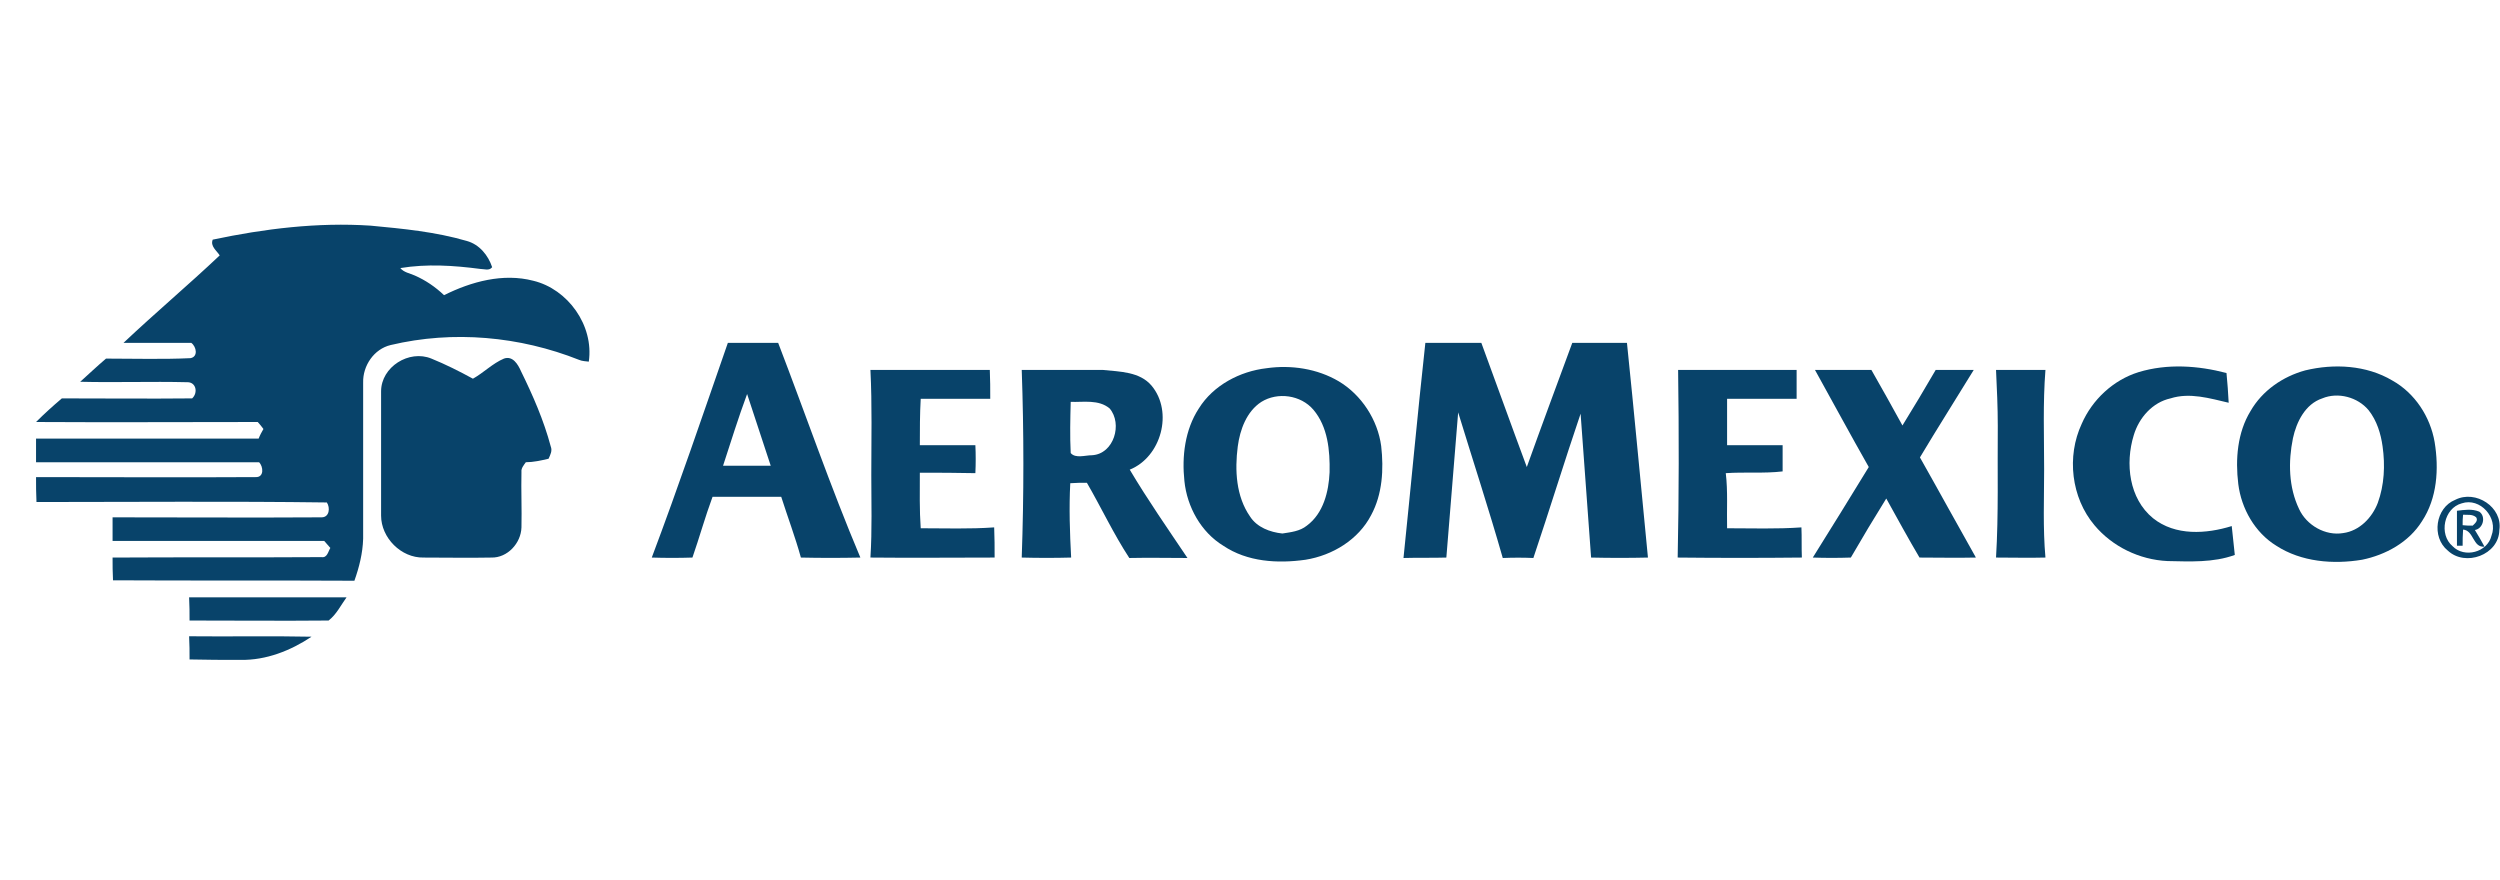 <?xml version="1.0" encoding="UTF-8"?>
<!DOCTYPE svg PUBLIC "-//W3C//DTD SVG 1.1//EN" "http://www.w3.org/Graphics/SVG/1.1/DTD/svg11.dtd">
<!-- Creator: CorelDRAW 2017 -->
<svg xmlns="http://www.w3.org/2000/svg" xml:space="preserve" width="142px" height="50px" version="1.1" shape-rendering="geometricPrecision" text-rendering="geometricPrecision" image-rendering="optimizeQuality" fill-rule="evenodd" clip-rule="evenodd"
viewBox="0 0 5716 2013"
 xmlns:xlink="http://www.w3.org/1999/xlink"
 enable-background="new 0 0 169 43">
 <defs>
   <clipPath id="id0">
    <path d="M0 2013l5716 0 0 -2013 -5716 0 0 2013z"/>
   </clipPath>
 </defs>
 <g id="Vrstva_x0020_1">
  <g>
  </g>
  <g clip-path="url(#id0)">
   <g>
    <g id="_2724367931760">
     <g id="AM.svg">
      <g id="AM">
       <g>
        <path fill="#08436A" d="M486 548c118,-25 240,-40 361,-32 74,7 148,14 220,35 29,8 49,33 58,60 -7,9 -18,4 -27,4 -61,-8 -122,-12 -183,-2 8,10 22,12 33,17 25,11 47,26 67,45 62,-31 135,-51 204,-33 79,19 139,102 127,185 -7,-1 -15,-1 -22,-4 -136,-54 -288,-68 -431,-34 -38,9 -64,47 -63,86 0,119 0,238 0,357 -1,33 -9,65 -20,96 -184,-1 -368,0 -552,-1 -1,-17 -1,-35 -1,-52 160,-1 319,0 478,-1 13,2 15,-13 20,-21 -4,-4 -10,-12 -14,-16 -161,0 -322,0 -484,0 0,-18 0,-36 0,-54 159,0 319,1 478,0 18,0 20,-22 12,-34 -221,-3 -443,-1 -664,-1 -1,-19 -1,-38 -1,-57 167,0 335,1 502,0 20,1 18,-24 8,-34 -170,0 -340,0 -510,0 0,-18 0,-36 0,-54 170,0 340,0 509,0 3,-8 7,-15 11,-22 -3,-4 -9,-12 -13,-16 -169,0 -338,1 -507,0 19,-19 39,-37 59,-54 100,0 199,1 298,0 14,-13 9,-38 -12,-37 -81,-2 -163,1 -244,-1 20,-18 39,-36 59,-53 65,0 129,2 193,-1 18,-3 14,-26 2,-35 -52,0 -103,0 -155,0 72,-68 148,-132 220,-200 -7,-11 -22,-21 -16,-36l0 0z"/>
        <g>
         <path fill="#08436A" d="M1664 784c38,0 77,0 115,0 63,164 120,330 188,491 -46,1 -91,1 -136,0 -13,-47 -30,-92 -45,-139 -52,0 -104,0 -157,0 -17,46 -30,93 -46,139 -31,1 -62,1 -93,0 61,-162 117,-327 174,-491l0 0zm-11 281c36,0 73,0 109,0 -18,-55 -36,-109 -54,-164 -20,54 -37,109 -55,164l0 0z"/>
        </g>
        <path fill="#08436A" d="M3259 784c43,0 86,0 128,0 35,95 69,190 104,284 34,-95 69,-189 104,-284 42,0 84,0 125,0 17,164 32,328 48,491 -43,1 -86,1 -130,0 -8,-109 -16,-220 -24,-329 -37,109 -71,220 -108,330 -23,-1 -46,-1 -70,0 -32,-112 -68,-222 -102,-333 -9,111 -18,222 -27,332 -32,1 -65,0 -98,1 17,-164 32,-328 50,-492l0 0z"/>
        <path fill="#08436A" d="M871 895c0,-56 64,-96 115,-75 32,13 64,29 95,46 25,-14 45,-35 71,-46 20,-7 32,13 39,29 27,55 52,112 68,172 4,10 -1,19 -5,28 -17,4 -35,8 -52,8 -5,7 -11,14 -10,22 -1,43 1,85 0,127 -1,36 -32,70 -69,69 -51,1 -103,0 -155,0 -51,1 -97,-45 -97,-96 0,-95 0,-189 0,-284l0 0z"/>
        <g>
         <path fill="#08436A" d="M2896 842c56,-8 116,1 165,30 52,31 89,88 97,148 6,53 3,110 -23,158 -29,56 -88,92 -150,102 -64,9 -133,5 -188,-32 -51,-31 -83,-89 -89,-148 -6,-56 1,-117 33,-166 33,-53 94,-85 155,-92l0 0zm-12 77c-34,22 -49,64 -54,102 -7,54 -4,114 28,160 16,25 46,36 74,39 19,-3 40,-5 56,-18 38,-28 50,-78 52,-122 1,-50 -4,-104 -37,-143 -29,-34 -82,-41 -119,-18l0 0z"/>
        </g>
        <path fill="#08436A" d="M3837 846c90,0 180,0 271,0 0,22 0,44 0,66 -53,0 -106,0 -159,0 0,36 0,71 0,106 42,0 85,0 127,0 0,20 0,40 0,60 -43,5 -86,1 -130,4 5,42 2,84 3,126 57,0 113,2 170,-2 1,23 0,46 1,69 -95,1 -189,1 -284,0 3,-143 3,-286 1,-429z"/>
        <path fill="#08436A" d="M4890 851c66,-20 136,-15 201,2 2,22 4,45 5,68 -43,-10 -89,-24 -133,-10 -41,9 -72,44 -84,84 -20,65 -11,145 44,190 51,41 122,36 180,18 2,22 5,44 7,66 -49,18 -103,15 -154,14 -64,-3 -126,-33 -167,-82 -53,-63 -64,-157 -29,-232 24,-55 72,-100 130,-118l0 0z"/>
        <g>
         <path fill="#08436A" d="M5271 847c66,-16 140,-12 199,23 52,29 87,83 97,141 10,61 6,128 -29,181 -30,48 -83,77 -137,88 -66,11 -139,5 -196,-32 -49,-30 -80,-85 -87,-141 -7,-57 -2,-118 28,-167 27,-47 74,-79 125,-93l0 0zm39 64c-39,13 -59,54 -67,91 -11,54 -10,112 14,162 17,37 60,62 101,55 37,-5 66,-35 79,-69 15,-41 17,-86 11,-129 -4,-29 -13,-59 -32,-83 -25,-30 -70,-42 -106,-27l0 0z"/>
        </g>
        <path fill="#08436A" d="M1990 846c91,0 182,0 273,0 1,22 1,44 1,66 -53,0 -106,0 -159,0 -2,35 -2,71 -2,106 43,0 85,0 127,0 1,21 1,42 0,64 -43,-1 -85,-1 -127,-1 0,43 -1,85 2,127 56,0 112,2 168,-2 1,23 1,46 1,69 -95,0 -189,1 -284,0 4,-63 2,-126 2,-189 0,-80 2,-160 -2,-240z"/>
        <g>
         <path fill="#08436A" d="M2336 846c62,0 124,0 186,0 39,4 84,4 111,36 50,60 22,163 -50,192 41,69 87,135 132,202 -44,0 -88,-1 -133,0 -36,-55 -64,-115 -97,-172 -13,0 -25,0 -38,1 -3,56 -1,114 2,170 -37,1 -75,1 -113,0 5,-143 5,-286 0,-429l0 0zm112 73c-1,39 -2,78 0,117 11,13 33,5 49,5 50,-3 70,-72 40,-107 -25,-21 -60,-14 -89,-15z"/>
        </g>
        <path fill="#08436A" d="M4150 846c43,0 86,0 129,0 24,42 48,85 71,127 26,-42 51,-84 76,-127 29,0 58,0 87,0 -41,67 -83,133 -123,200 43,76 85,153 128,229 -43,1 -86,0 -129,0 -26,-44 -51,-90 -76,-135 -28,45 -55,90 -81,135 -29,1 -58,1 -87,0 43,-69 86,-138 128,-207 -42,-74 -82,-148 -123,-222l0 0z"/>
        <path fill="#08436A" d="M4564 846c38,0 75,0 113,0 -6,76 -3,151 -3,227 0,67 -3,135 3,202 -37,1 -75,0 -113,0 6,-100 3,-200 4,-301 0,-43 -2,-85 -4,-128l0 0z"/>
        <g>
         <path fill="#08436A" d="M5614 1143c47,-24 109,17 101,69 -1,57 -78,85 -118,47 -38,-31 -28,-98 17,-116l0 0zm15 8c-41,11 -53,71 -21,98 27,28 80,14 89,-24 16,-41 -26,-88 -68,-74l0 0z"/>
        </g>
        <g>
         <path fill="#08436A" d="M5618 1168c17,-2 34,-5 51,2 16,11 9,39 -10,42 8,13 15,25 22,38 -27,3 -24,-37 -49,-39 -1,13 -1,25 -1,37 -3,0 -10,0 -13,0 0,-27 0,-54 0,-80l0 0zm14 9c-1,8 -1,16 -1,24 8,1 15,1 23,1 5,-5 13,-11 8,-19 -9,-8 -21,-5 -30,-6z"/>
        </g>
        <path fill="#08436A" d="M432 1366c120,0 240,0 360,0 -13,18 -23,39 -41,53 -106,1 -212,0 -318,0 0,-17 0,-35 -1,-53z"/>
        <path fill="#08436A" d="M432 1455c93,1 187,-1 280,1 -48,32 -104,54 -162,53 -39,0 -78,0 -117,-1 0,-17 0,-35 -1,-53l0 0z"/>
       </g>
      </g>
     </g>
    </g>
   </g>
  </g>
  <polygon fill="none" points="0,2013 5716,2013 5716,0 0,0 "/>
 </g>
</svg>
